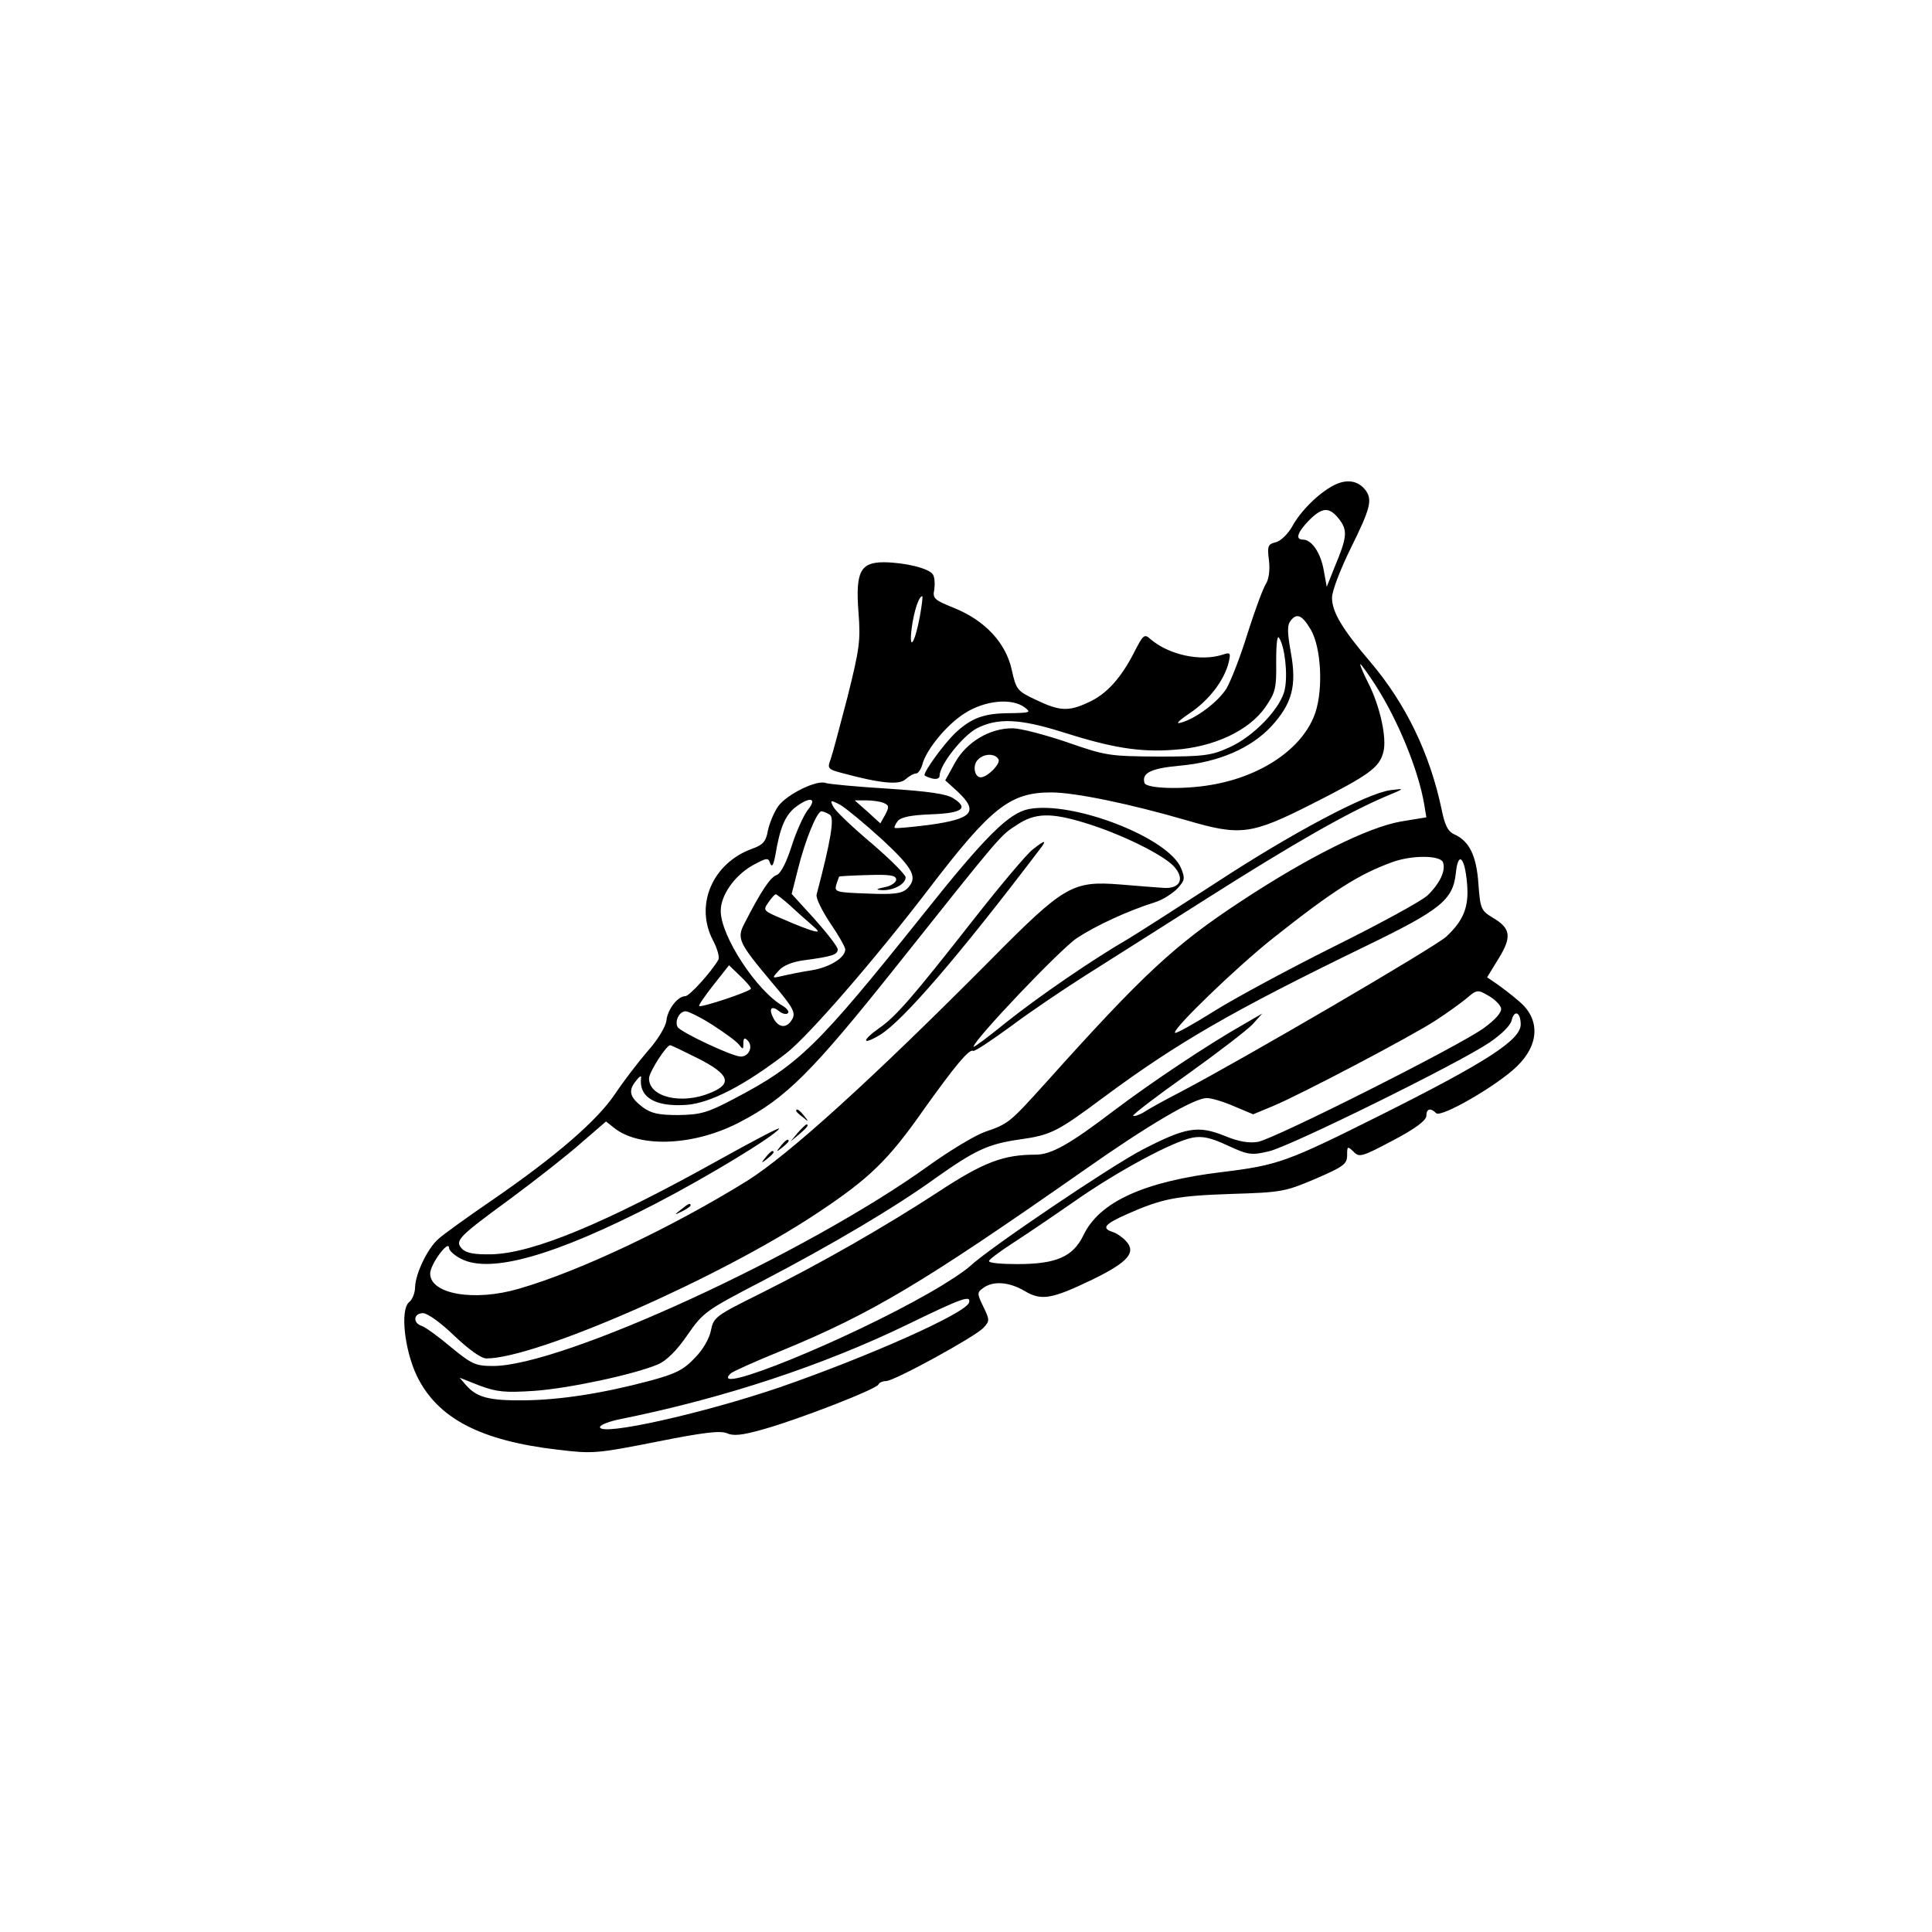 <!-- <?xml version="1.0" standalone="no"?> -->
<svg version="1.0" xmlns="http://www.w3.org/2000/svg"
 width="130" height="130" viewBox="0 0 512 512"
 preserveAspectRatio="xMidYMid meet">
<g transform="translate(0,512) scale(0.1,-0.1)"
fill="#000000" stroke="none">
<path d="M3535 3834 c-41 -21 -89 -69 -111 -110 -11 -19 -30 -38 -43 -41 -21
-5 -23 -10 -18 -49 3 -26 -1 -50 -8 -61 -7 -10 -29 -69 -49 -132 -19 -62 -45
-128 -56 -146 -22 -35 -80 -79 -120 -90 -16 -5 -8 4 23 25 52 35 91 87 103
134 6 26 5 28 -16 21 -59 -19 -144 0 -192 42 -15 14 -19 10 -42 -35 -35 -69
-74 -112 -121 -133 -53 -25 -76 -24 -139 6 -51 24 -53 27 -65 81 -16 71 -71
130 -153 163 -52 21 -57 25 -52 49 2 15 1 33 -4 40 -11 16 -72 31 -129 32 -63
0 -76 -25 -68 -132 6 -75 3 -97 -29 -225 -20 -77 -40 -152 -45 -166 -9 -23 -7
-26 32 -36 100 -27 150 -32 167 -16 9 8 21 15 27 15 6 0 13 10 17 23 10 40 65
107 113 137 53 34 125 41 159 15 17 -13 14 -14 -38 -15 -70 0 -103 -12 -147
-53 -29 -28 -81 -99 -81 -111 0 -2 9 -6 20 -9 12 -3 20 0 20 7 0 29 61 106 99
126 55 28 114 25 223 -9 135 -43 208 -55 300 -48 105 7 199 51 242 114 26 38
29 49 28 119 0 50 3 73 8 63 15 -23 23 -96 15 -135 -9 -49 -82 -126 -148 -155
-46 -21 -66 -24 -187 -24 -130 1 -139 2 -242 38 -59 20 -124 37 -145 37 -61 0
-122 -37 -152 -91 l-26 -47 33 -30 c56 -53 40 -72 -75 -88 -48 -6 -90 -10 -92
-8 -2 2 2 10 8 18 9 11 37 16 89 18 82 3 100 16 59 42 -17 12 -67 19 -174 26
-82 5 -156 12 -165 15 -23 9 -103 -30 -126 -62 -11 -16 -23 -45 -27 -64 -5
-29 -13 -38 -41 -48 -106 -38 -154 -150 -104 -244 11 -21 17 -43 14 -50 -19
-33 -77 -97 -88 -97 -20 0 -47 -35 -50 -65 -2 -16 -23 -51 -50 -81 -25 -29
-64 -80 -86 -113 -47 -70 -155 -164 -325 -281 -66 -45 -131 -92 -144 -104 -29
-26 -60 -92 -61 -127 0 -15 -7 -33 -16 -40 -24 -20 -12 -127 21 -196 55 -112
168 -171 374 -195 92 -11 103 -10 260 21 125 25 169 30 187 23 17 -8 40 -6 96
10 91 25 302 107 306 119 2 5 11 9 20 9 22 0 237 118 258 141 17 18 17 21 0
56 -17 35 -17 38 0 50 26 19 68 16 109 -8 45 -27 72 -22 182 31 92 45 115 71
87 101 -9 10 -25 21 -35 24 -31 10 -22 21 39 48 93 41 130 48 276 53 132 4
142 6 222 40 74 32 84 39 84 62 0 25 1 25 17 10 15 -16 22 -14 105 30 59 31
88 53 88 65 0 19 11 22 26 7 13 -13 163 74 214 124 60 58 62 126 5 173 -18 16
-45 36 -59 46 l-25 17 30 49 c36 58 33 81 -15 109 -31 19 -33 23 -38 89 -5 75
-24 113 -62 131 -19 8 -27 24 -36 69 -31 146 -94 277 -187 387 -76 89 -103
134 -103 172 0 18 22 75 50 132 52 105 58 128 38 154 -20 25 -50 29 -83 12z
m14 -90 c23 -30 21 -48 -13 -129 l-20 -50 -8 44 c-8 46 -32 81 -55 81 -21 0
-15 19 16 51 36 36 54 36 80 3z m-1111 -256 c-13 -72 -30 -98 -22 -33 6 45 19
85 28 85 2 0 -1 -24 -6 -52z m1036 -37 c27 -47 33 -155 12 -219 -31 -93 -140
-169 -276 -192 -74 -13 -172 -10 -177 5 -8 27 18 39 95 46 101 9 187 46 241
104 55 60 68 107 52 195 -10 56 -10 74 0 86 16 20 30 14 53 -25z m172 -148
c60 -94 113 -225 128 -313 l6 -36 -67 -11 c-87 -15 -246 -94 -425 -212 -175
-115 -259 -193 -518 -482 -95 -105 -97 -107 -161 -129 -25 -9 -92 -49 -149
-90 -324 -233 -972 -531 -1154 -530 -46 0 -56 5 -111 50 -33 28 -68 53 -77 56
-25 8 -22 34 3 34 12 0 48 -26 83 -60 38 -36 71 -60 85 -60 132 0 622 215 878
386 137 91 187 139 282 275 80 112 120 161 130 154 4 -2 49 28 101 66 52 39
140 98 195 133 55 35 201 127 325 206 227 144 367 224 469 268 55 23 56 23 16
18 -62 -8 -261 -113 -465 -247 -102 -66 -205 -132 -230 -147 -95 -55 -239
-154 -323 -221 -48 -39 -87 -68 -87 -65 0 17 230 259 274 288 50 33 134 72
207 95 20 6 46 23 59 36 20 22 21 27 10 54 -33 81 -286 179 -403 157 -53 -10
-115 -71 -282 -281 -280 -350 -328 -397 -500 -487 -70 -37 -88 -42 -147 -43
-52 0 -72 4 -95 21 -34 26 -39 43 -18 69 8 11 15 16 14 10 -7 -53 37 -79 121
-73 63 5 154 52 264 137 59 46 235 249 378 436 165 216 215 255 324 255 62 0
208 -30 359 -74 143 -42 171 -38 333 44 150 76 178 96 188 137 10 37 -9 122
-40 183 -14 27 -23 50 -21 50 2 0 21 -26 41 -57z m-1000 -195 c7 -11 -29 -48
-47 -48 -16 0 -22 30 -9 45 15 18 46 20 56 3z m-505 -134 c-11 -14 -31 -58
-43 -96 -14 -44 -29 -73 -40 -77 -17 -6 -42 -44 -85 -128 -21 -40 -16 -51 73
-157 55 -65 63 -79 54 -96 -14 -26 -36 -25 -50 1 -14 26 -6 36 15 19 9 -7 19
-9 23 -5 4 4 -2 12 -13 19 -69 39 -165 185 -165 252 0 42 37 94 85 121 37 20
41 21 46 5 5 -12 9 -4 14 23 12 72 26 104 52 125 39 30 60 26 34 -6z m197 -79
c84 -78 95 -101 66 -130 -14 -13 -34 -16 -105 -13 -83 3 -88 4 -83 23 4 11 7
21 8 22 1 1 35 3 76 4 59 2 75 -1 75 -12 0 -7 -13 -17 -30 -20 -24 -5 -26 -7
-7 -8 30 -1 62 16 62 34 0 7 -41 48 -90 90 -50 42 -95 85 -101 96 -10 19 -9
20 18 6 15 -9 65 -50 111 -92z m4 97 c14 -6 15 -10 4 -31 l-13 -23 -34 31 -34
30 30 0 c17 0 38 -3 47 -7z m-143 -31 c13 -8 3 -68 -35 -212 -2 -9 14 -42 36
-75 22 -32 40 -64 40 -70 0 -22 -41 -47 -87 -55 -27 -4 -61 -11 -78 -15 -30
-7 -30 -7 -11 14 11 13 36 23 65 27 76 10 91 15 91 29 0 7 -28 43 -61 80 l-61
67 17 67 c19 76 50 152 62 152 4 0 14 -4 22 -9z m677 -22 c95 -29 204 -83 234
-114 31 -33 18 -61 -26 -58 -16 1 -68 5 -115 9 -127 10 -148 -2 -344 -200
-312 -314 -534 -516 -646 -586 -197 -122 -443 -239 -603 -285 -118 -35 -236
-15 -236 40 0 24 49 91 50 68 0 -7 14 -20 32 -29 77 -40 248 8 515 146 139 72
315 179 328 199 2 5 -68 -32 -158 -82 -305 -170 -494 -248 -604 -251 -44 -1
-67 3 -78 14 -21 22 -12 31 130 135 66 49 149 114 185 146 l66 57 24 -19 c69
-52 213 -45 332 18 121 63 190 132 410 408 284 357 278 350 323 379 48 32 90
33 181 5z m948 -104 c8 -22 -8 -56 -41 -88 -16 -15 -128 -76 -249 -136 -120
-60 -263 -137 -317 -171 -54 -34 -101 -60 -103 -57 -9 8 164 175 260 251 159
126 227 169 315 201 51 19 127 19 135 0z m64 -58 c5 -60 -9 -96 -55 -139 -27
-26 -539 -325 -703 -411 -41 -21 -86 -46 -98 -54 -13 -8 -26 -12 -29 -10 -2 3
62 52 144 110 81 58 159 118 173 133 l25 28 -50 -29 c-92 -52 -245 -154 -344
-229 -117 -89 -165 -116 -207 -116 -85 0 -138 -20 -258 -99 -143 -93 -305
-186 -473 -270 -117 -58 -122 -62 -129 -97 -4 -21 -21 -51 -43 -73 -29 -31
-51 -42 -118 -60 -127 -34 -240 -51 -333 -52 -92 -1 -125 7 -154 39 l-18 21
53 -21 c46 -17 68 -19 144 -14 89 6 264 43 328 70 22 9 50 36 78 77 43 62 49
66 199 144 184 96 353 196 458 272 106 75 140 91 222 103 86 12 101 20 226
113 196 145 340 228 694 400 198 96 230 122 238 192 6 61 24 45 30 -28z
m-1795 -56 c17 -16 43 -39 57 -51 22 -19 22 -21 5 -17 -11 3 -46 16 -77 30
-55 23 -57 24 -42 45 8 12 17 22 20 22 2 0 19 -13 37 -29z m-103 -221 c0 -7
-132 -51 -137 -46 -2 2 15 27 38 56 l41 52 29 -28 c16 -15 29 -30 29 -34z
m1988 -52 c2 -11 -15 -30 -45 -52 -62 -46 -553 -293 -599 -302 -24 -4 -50 0
-89 16 -70 28 -102 23 -218 -37 -86 -45 -406 -261 -457 -309 -14 -13 -61 -44
-105 -69 -219 -126 -591 -277 -529 -215 5 5 65 32 134 60 240 99 373 178 803
479 172 121 292 191 325 191 13 0 46 -10 73 -22 l50 -21 53 22 c72 30 369 186
431 227 28 18 64 44 80 57 29 25 31 25 60 8 16 -9 31 -24 33 -33z m-2090 -44
c31 -20 63 -43 70 -52 11 -14 12 -14 12 3 0 14 3 16 11 8 16 -16 4 -43 -18
-43 -22 0 -158 64 -167 78 -9 15 4 42 21 42 7 0 40 -16 71 -36z m2142 1 c0
-41 -91 -100 -375 -242 -244 -122 -268 -131 -416 -149 -207 -25 -326 -79 -368
-168 -28 -57 -72 -76 -176 -76 -41 0 -75 3 -74 8 0 4 28 25 62 47 34 22 108
72 164 111 114 80 261 159 313 169 27 5 49 0 94 -21 54 -25 63 -26 109 -15 54
12 501 232 584 288 31 21 56 45 59 59 7 29 24 22 24 -11z m-2180 -90 c83 -42
92 -67 33 -91 -76 -32 -163 -12 -163 38 0 17 46 88 56 88 3 0 36 -16 74 -35z
m718 -647 c-8 -28 -266 -143 -503 -225 -203 -69 -475 -130 -475 -105 0 6 26
16 58 22 271 55 532 141 757 250 144 70 169 79 163 58z"/>
<path d="M2737 2869 c-15 -11 -84 -93 -154 -182 -170 -217 -210 -262 -255
-293 -46 -33 -43 -45 5 -16 61 38 209 210 420 488 23 29 18 30 -16 3z"/>
<path d="M2110 2176 c0 -2 8 -10 18 -17 15 -13 16 -12 3 4 -13 16 -21 21 -21
13z"/>
<path d="M2114 2118 l-19 -23 23 19 c21 18 27 26 19 26 -2 0 -12 -10 -23 -22z"/>
<path d="M2069 2083 c-13 -16 -12 -17 4 -4 9 7 17 15 17 17 0 8 -8 3 -21 -13z"/>
<path d="M2029 2053 c-13 -16 -12 -17 4 -4 9 7 17 15 17 17 0 8 -8 3 -21 -13z"/>
<path d="M1804 1914 c-18 -14 -18 -15 4 -4 12 6 22 13 22 15 0 8 -5 6 -26 -11z"/>
</g>
</svg>
